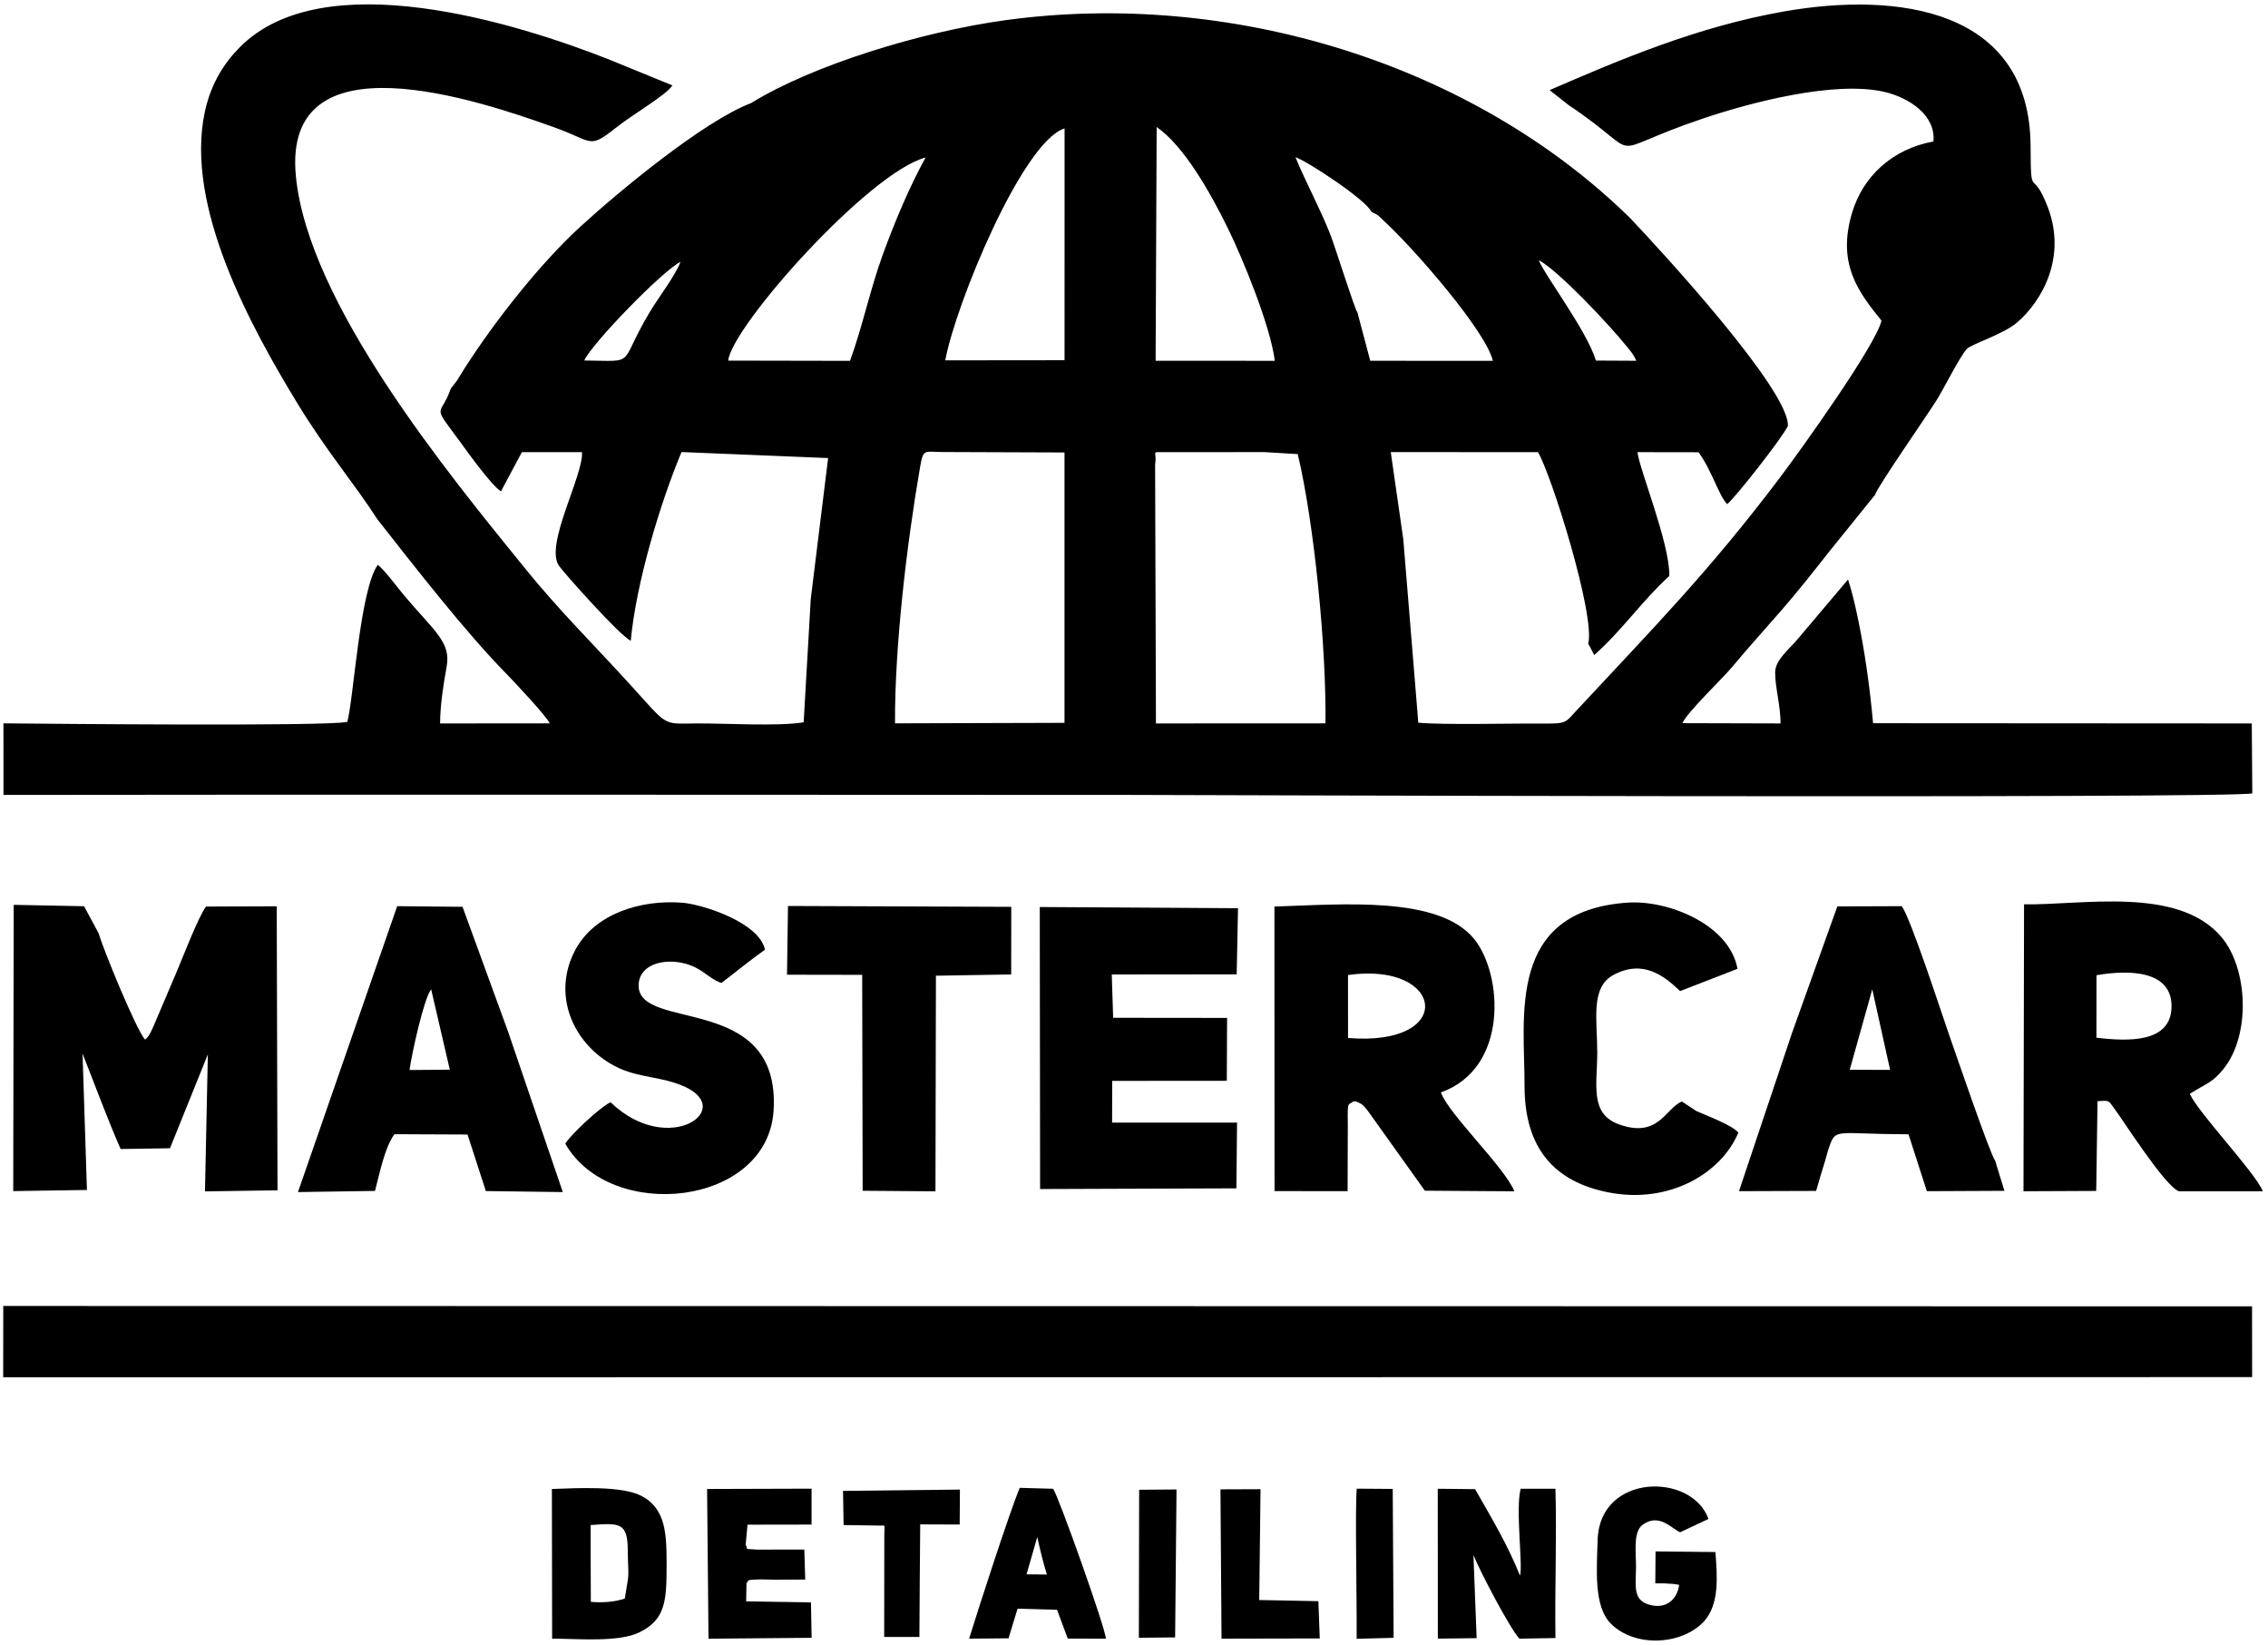 <?xml version="1.0" encoding="UTF-8" standalone="no"?>
<!-- Created with Inkscape (http://www.inkscape.org/) -->

<svg
   version="1.1"
   id="svg2"
   width="364"
   height="264"
   viewBox="0 0 364 264"
   sodipodi:docname="Логотип Мастеркар.eps"
   xmlns:inkscape="http://www.inkscape.org/namespaces/inkscape"
   xmlns:sodipodi="http://sodipodi.sourceforge.net/DTD/sodipodi-0.dtd"
   xmlns="http://www.w3.org/2000/svg"
   xmlns:svg="http://www.w3.org/2000/svg">

   <!-- Добавленный прямоугольник для подложки -->
  <rect x="0" y="0" width="100%" height="100%" fill="#FFFFFF" />
  <defs
     id="defs6" />
  <sodipodi:namedview
     id="namedview4"
     pagecolor="#ffffff"
     bordercolor="#000000"
     borderopacity="0.25"
     inkscape:showpageshadow="2"
     inkscape:pageopacity="0.0"
     inkscape:pagecheckerboard="0"
     inkscape:deskcolor="#d1d1d1" />
  <g
     id="g8"
     inkscape:groupmode="layer"
     inkscape:label="ink_ext_XXXXXX"
     transform="matrix(1.333,0,0,-1.333,0,264)">
    <g
       id="g10"
       transform="scale(0.1)">
      <path
         d="m 1402.32,1436.18 120.14,0.05 40.02,-2.39 c 20.08,-84.15 34.52,-233.85 33.39,-324.14 l -204.11,-0.1 -1.01,311.87 c 2.67,16.61 -6.19,14.65 11.57,14.71 z M 1077.6,1109.72 c -0.43,92.58 14.03,214.99 30.25,308.91 3.89,22.53 5.25,17.71 27.6,17.71 l 146.21,-0.54 v -325.48 z m 315.03,717.86 c 32.66,-22.62 64.31,-78.02 86.23,-122.92 17.48,-35.8 50.54,-115.8 56.03,-158.5 l -143.52,0.05 z M 1138.1,1546.7 c 12.17,66.53 92.75,263.17 143.65,279.22 l -0.04,-279.07 z m -434.666,-0.17 c 9.152,20.33 93.742,107.72 115.976,118.79 -7.515,-18.61 -25.375,-40.87 -37.437,-61.07 -38.758,-64.87 -13.461,-58.34 -78.539,-57.72 z m 1218.056,-0.08 c -10.9,36.05 -62.09,103.2 -68.81,120.82 22.89,-11.72 85.18,-77.96 105.81,-103.67 5.66,-7.06 7.39,-8.47 11.74,-17.4 z m -270.25,178.94 c 10.15,-4.8 6.49,-3.04 14.84,-10.7 37.38,-34.27 123.44,-133.59 131.3,-168.58 l -147.6,0.09 -15.47,58.32 c -3.11,2.98 -27.04,79.99 -33.22,95.32 -12.95,32.17 -29.59,62.68 -41.36,91.39 13.52,-4.17 85.83,-51.74 91.51,-65.84 z m -774.47,-179 c 4.203,40.99 169.17,226.47 237.68,244.52 -19.02,-34.32 -36.83,-76.47 -51.58,-116.95 -15.15,-41.57 -24.66,-87.44 -39.45,-127.85 z m -587.758,377.54 c -18.457,-18.53 -34.77,-42.97 -42.328,-77.8 -24.84,-114.37 56.296,-260.77 111.574,-351.51 35.09,-57.6 69.121,-97.15 95.972,-139.09 44.793,-57.06 107.008,-137.03 155.719,-186.42 7.559,-7.67 47.492,-50.13 52,-59.4 l -132.09,-0.12 c 0.153,22.5 4.02,47.11 7.907,68.41 5.382,29.51 -14.723,42.54 -50.676,85.09 -9.375,11.09 -22.899,29.92 -32.227,37.48 -21.562,-30.07 -28.972,-160.32 -36.695,-189.12 -27.434,-5.54 -357.867,-2.24 -414.035,-1.72 l 0.062,-86.17 c 451.571,0.67 903.2,0.01 1354.775,0.01 26.51,0 1324.31,-4.66 1352.8,1.84 l -0.63,84.19 -455.95,0.28 c -3.77,42.37 -10.23,88.83 -19.19,130.53 -3.01,13.99 -6.36,28.48 -10.98,42.45 l -61.4,-72.62 c -9.4,-11.25 -26.22,-24.1 -26.33,-39.06 -0.13,-17.53 6.5,-40.28 6.54,-61.57 l -118.18,0.33 c 5.69,13.3 47.34,52.61 60.18,68.01 19.47,23.37 38.22,43.93 59,67.82 18.68,21.47 38.21,46.05 56.88,69.86 l 55.95,69.32 c 1.66,7.99 62.44,95.28 74.21,114.12 8.43,13.48 27.19,51.11 35.97,61.14 5.29,6.02 44.14,17.7 60.83,32.13 30.8,26.6 59.37,79.05 37.12,138.07 -19.26,51.08 -20.58,5.8 -20.97,74.3 -0.94,165.22 -159.78,186.11 -296.96,161.99 -103.63,-18.23 -195.7,-57.21 -282.1,-94.68 l 22.82,-18.01 c 98.51,-65.79 34.01,-59.31 161.64,-16.25 57.48,19.39 158.08,45.82 218.06,32.24 29.39,-6.65 62.69,-27.77 59.57,-59.79 -49.71,-9.11 -84.81,-42.18 -97.86,-85.58 -18.5,-61.53 7.18,-95.27 35.31,-130.1 -6.17,-28.47 -95.61,-153.68 -122.78,-189.65 -84.85,-112.31 -151.17,-179.49 -244.26,-279.55 -13.32,-14.32 -11.74,-16.1 -38.75,-15.87 -41.84,0.34 -118.88,-1.84 -151.87,1.02 l -18.04,220.48 -15.12,105.3 177.24,-0.08 c 15.8,-25.89 69.47,-197.03 60.47,-230.7 0.57,-0.83 1.2,-1.98 1.54,-2.6 l 5.72,-10.95 c 33.41,29.52 57.93,65.76 90.41,95.17 0.78,39 -36.35,129.1 -38.31,149.08 l 73.47,-0.11 c 16.19,-21.99 24.42,-52.36 34.57,-62.49 10.4,8.69 66.74,80.41 73.01,94.17 2.3,42.45 -151.46,209.73 -189.85,250.18 -189.16,185.52 -480.46,275.64 -752.63,238.22 -100.74,-13.85 -231.573,-53.92 -305.706,-99.69 -57.476,-21.8 -160.742,-107.62 -205.703,-148.84 -47.82,-43.84 -102.516,-112.82 -139.559,-170.82 -3.644,-5.7 -5.937,-9.67 -9,-14.52 l -7.472,-9.72 c -12.621,-36.1 -24.102,-15.83 12.07,-65.01 8.113,-11.04 36.684,-51.14 48.383,-58.56 l 25.215,47.22 72.351,-0.03 c 2.031,-27.66 -45.551,-112.29 -27.562,-136.98 7.328,-10.06 73.086,-83.91 86.293,-90.07 6.523,70.43 35.804,166.71 61.113,227.19 l 176.512,-7.24 -20.903,-169.58 -8.558,-148.52 c -31.028,-5.12 -94.364,-1.11 -129.078,-1.38 -42.59,-0.32 -32.973,-4.51 -82.043,49.23 -41.625,45.58 -83.582,87.19 -123.676,136.62 -91.852,113.25 -262.012,319.53 -276.609,473.41 -16.227,171.03 220.148,90.96 311.253,58.31 49.024,-17.56 40.227,-27.13 76.918,1.65 18.219,14.3 58.766,37.97 65.172,48.89 l -75.875,31.04 c -112.597,44.42 -343.957,116.21 -444.644,15.18"
         style="fill:#000000;fill-opacity:1;fill-rule:evenodd;stroke:none"
         id="path12" />
      <path
         d="M 3.836,322.477 2711.58,322.691 2711.47,407.887 3.926,408.332 3.836,322.477"
         style="fill:#000000;fill-opacity:1;fill-rule:evenodd;stroke:none"
         id="path14" />
      <path
         d="m 118.617,857.215 -17.387,32.332 -84.73,1.691 -0.574,-344.621 88.742,1.375 -5.277,164.149 C 114.176,674.766 129.031,634.313 145.215,597.285 l 59.437,0.903 45.598,112.996 -3.453,-164.903 87.336,1.285 -0.949,341.918 -85.164,-0.316 c -9.661,-13.324 -27.832,-61.039 -35.793,-79.707 L 185.41,746.492 c -0.687,-1.629 -3.152,-7.289 -4.23,-9.097 -4.571,-7.684 -2.821,-4.75 -6.555,-8.426 -11.184,13.101 -49.918,107.707 -56.008,128.246"
         style="fill:#000000;fill-opacity:1;fill-rule:evenodd;stroke:none"
         id="path16" />
      <path
         d="m 1623.04,730.965 -0.04,75.781 c 116.24,16.609 131.07,-86.637 0.04,-75.781 z m 6.14,-76.524 3.37,0.207 c 6.34,-3.062 7.36,-2.222 15.24,-12.714 l 67.76,-94.836 107.75,-0.727 c -12.03,29.465 -78.94,92.609 -88.46,119.035 82.02,29.278 74.33,141.93 40.39,184.262 -42.36,52.828 -158.93,42.031 -240.82,39.496 l 0.15,-342.539 87.96,-0.094 0.25,80.602 c -0.51,29.133 0.37,22.246 6.41,27.308"
         style="fill:#000000;fill-opacity:1;fill-rule:evenodd;stroke:none"
         id="path18" />
      <path
         d="m 2524.18,806.508 c 38.14,6.601 92.03,6.633 90.32,-39.344 -1.54,-41.531 -50.67,-40.715 -90.38,-35.867 z m 99.2,-260.098 101.12,-0.008 c -9.73,23.453 -77.67,94.184 -87.96,117.336 20.25,12.84 27.07,13.114 40.52,29.871 33.31,41.496 29.21,120.989 -2.12,158.461 -51.98,62.196 -168.53,38.578 -237.97,39.782 l -0.68,-345.411 87.57,0.395 1.57,108.016 c 15.25,1.054 12.74,0.972 20.14,-8.758 10.42,-13.684 60.67,-93.239 77.81,-99.684"
         style="fill:#000000;fill-opacity:1;fill-rule:evenodd;stroke:none"
         id="path20" />
      <path
         d="m 1488.62,549.934 0.8,79.156 -150.44,-0.008 0.13,50.227 137.97,0.109 0.35,75.695 -137.19,0.145 -1.67,52.14 150.41,0.161 1.59,79.57 -238.68,1.476 0.4,-339.507 236.33,0.836"
         style="fill:#000000;fill-opacity:1;fill-rule:evenodd;stroke:none"
         id="path22" />
      <path
         d="m 2254.23,789.512 21.46,-96.965 -48.62,0.105 z m -96.6,-52.399 -63.88,-190.57 92.89,0.301 c 3.58,13 6.57,22.422 10.64,35.722 2.09,6.836 2.88,10.914 5.27,17.747 7.92,22.628 7.99,14.933 95.32,14.675 l 22.06,-68.457 93.4,0.426 -11.28,36.691 c -4.95,4.457 -49.1,133.418 -56.01,153.157 -8.84,25.316 -45.23,137.383 -56.27,152.828 l -77.59,-0.274 -54.55,-152.246"
         style="fill:#000000;fill-opacity:1;fill-rule:evenodd;stroke:none"
         id="path24" />
      <path
         d="m 493.109,692.391 c 2.438,18.425 17.059,85.918 26.004,97.132 l 22.465,-96.73 z m -134.351,-146.934 92.773,1.387 c 5.543,21.242 11.684,52.355 23.348,68.265 l 88.012,-0.386 22.082,-68.055 92.656,-1.234 -66.18,193.898 -54.566,149.512 -78.664,0.769 -119.461,-344.156"
         style="fill:#000000;fill-opacity:1;fill-rule:evenodd;stroke:none"
         id="path26" />
      <path
         d="m 734.785,700.148 c 28.981,-17.293 54.856,-14.265 84.465,-25.648 71.199,-27.367 -13.992,-88.754 -84.145,-20.902 -12.289,-5.637 -47.992,-38.93 -54.488,-49.91 54.703,-95.571 243.879,-75.34 250.801,40.082 8.523,142.14 -162.133,94.316 -162.527,150.128 -0.157,21.977 22.863,31.196 45.785,28.528 28.562,-3.321 36.578,-19.344 53.879,-25.278 17.765,13.469 33.093,26.356 52.453,40.067 -6.965,33.14 -75.621,54.594 -99.004,56.519 -49.906,4.11 -106.184,-12.804 -129.629,-57.336 -26.945,-51.175 -4.867,-108.039 42.41,-136.25"
         style="fill:#000000;fill-opacity:1;fill-rule:evenodd;stroke:none"
         id="path28" />
      <path
         d="m 2024.99,654.465 c -19.83,-8.051 -27.86,-44.512 -75.36,-27.645 -36.1,12.817 -26.52,47.688 -26.52,86.961 0,39.09 -8.59,78.383 19.94,93.321 36.04,18.871 61.12,-1.969 79.82,-19.7 l 69.08,26.805 c -9.5,53.164 -83.28,83.098 -132.56,79.676 -145.79,-10.125 -123.61,-137.715 -123.83,-220.145 -0.2,-75.871 36.28,-116.187 101.53,-128.773 73.49,-14.172 135.77,23.691 155.89,72.062 -7.57,9.09 -37.16,19.973 -50.65,26.024 l -17.34,11.414"
         style="fill:#000000;fill-opacity:1;fill-rule:evenodd;stroke:none"
         id="path30" />
      <path
         d="m 947.57,807.109 90.5,-0.16 0.57,-259.922 87.66,-0.687 0.56,259.578 90.62,1.496 0.09,81.418 -268.836,1.027 -1.164,-82.75"
         style="fill:#000000;fill-opacity:1;fill-rule:evenodd;stroke:none"
         id="path32" />
      <path
         d="m 1872.77,8.594 c -0.88,61.695 1.69,121.008 -0.03,179.695 l -41.85,-0.012 c -6.45,-24.672 2.91,-92.617 -0.79,-104.566 -15.07,37.406 -33.17,67.519 -54.08,104.105 l -44.95,0.473 0.09,-180.402 46.72,0.547 -3.85,100.148 c 7.37,-18.77 43.85,-88.57 55.35,-100.742 l 43.39,0.754"
         style="fill:#000000;fill-opacity:1;fill-rule:evenodd;stroke:none"
         id="path34" />
      <path
         d="m 711.176,144.605 c 34.668,2.438 44.656,3.758 44.683,-31.339 0.52,-36.446 2.45,-20.43 -3.632,-57.188 -12.008,-3.984 -25.93,-5.211 -40.879,-3.926 l -0.235,77.793 z M 664.77,7.867 c 31.562,-0.102 79.878,-4.68 105.011,7.555 31.461,15.316 32.84,38.012 32.809,81.16 -0.027,36.852 -0.621,68.191 -30.981,83.445 -23.757,11.942 -77.308,9.086 -107.136,7.965 L 664.77,7.867"
         style="fill:#000000;fill-opacity:1;fill-rule:evenodd;stroke:none"
         id="path36" />
      <path
         d="m 898.758,74.481 c 3.273,3.402 -1.695,4.383 16.285,4.684 5.238,0.09 11.449,-0.289 16.895,-0.301 12.468,-0.012 24.984,0.019 37.562,0.129 l -1.086,36.149 -56.75,-0.09 c -18.121,1.469 -9.703,-0.844 -13.875,5.722 l 2.219,24.282 77.109,0.125 0.028,43.23 -125.805,-0.39 1.703,-180.231 124.152,1.09 -0.777,42.59 -78.043,1.273 0.383,21.738"
         style="fill:#000000;fill-opacity:1;fill-rule:evenodd;stroke:none"
         id="path38" />
      <path
         d="m 2051.15,28.129 c 19.61,21.055 16.3,55.562 14.23,83.988 l -72.08,0.758 -0.3,-38.492 c 3.9,-0.109 11.06,0.148 13.37,-0.137 5.08,-0.637 6.19,0.234 15.36,-1.637 -2.55,-18.152 -16.18,-29.84 -36.57,-23.738 -19.45,5.824 -15.57,22.391 -15.4,44.348 0.14,19.066 -3.74,43.179 8.01,51.746 19.75,14.379 34.74,-4.477 45.1,-9.063 l 34.12,16.043 c -19.91,56.047 -131.03,55.328 -133.43,-25.211 -1.08,-35.976 -4.7,-79.796 15.6,-100.519 28.56,-29.148 85.01,-26.457 111.99,1.914"
         style="fill:#000000;fill-opacity:1;fill-rule:evenodd;stroke:none"
         id="path40" />
      <path
         d="m 1248.88,130.258 c 3.45,-15.973 7.62,-32.789 11.6,-45.235 l -24.51,0.266 z m -82.05,-122.418 47.45,0.426 10.86,35.652 47.55,-1.32 12.88,-34.648 45.89,-0.113 C 1331.53,19.086 1274.93,178.039 1268,188.277 l -40.21,1.121 C 1215.01,158.828 1177.22,41.543 1166.83,7.84"
         style="fill:#000000;fill-opacity:1;fill-rule:evenodd;stroke:none"
         id="path42" />
      <path
         d="m 1587.34,52.961 -71.23,1.395 1.58,133.406 -48.25,-0.184 1.29,-179.726 118.27,0.246 -1.66,44.863"
         style="fill:#000000;fill-opacity:1;fill-rule:evenodd;stroke:none"
         id="path44" />
      <path
         d="m 1060.68,143.938 c 5.07,-0.086 4.48,2.41 4.03,-10.657 L 1064.57,9.91 1106.96,9.875 c 0.19,28.77 0.67,113.664 0.99,135.527 l 47.52,-0.179 0.28,42.082 -140.74,-1.578 0.69,-41.125 44.98,-0.664"
         style="fill:#000000;fill-opacity:1;fill-rule:evenodd;stroke:none"
         id="path46" />
      <path
         d="m 1633.54,188.395 c -2.15,-25.227 0.16,-124.672 -0.11,-180.723 l 44.5,1.176 -1.09,179.246 -43.3,0.301"
         style="fill:#000000;fill-opacity:1;fill-rule:evenodd;stroke:none"
         id="path48" />
      <path
         d="m 1416.54,187.434 -45,-0.356 -0.35,-178.152 43.67,0.418 1.68,178.09"
         style="fill:#000000;fill-opacity:1;fill-rule:evenodd;stroke:none"
         id="path50" />
    </g>
  </g>
</svg>
